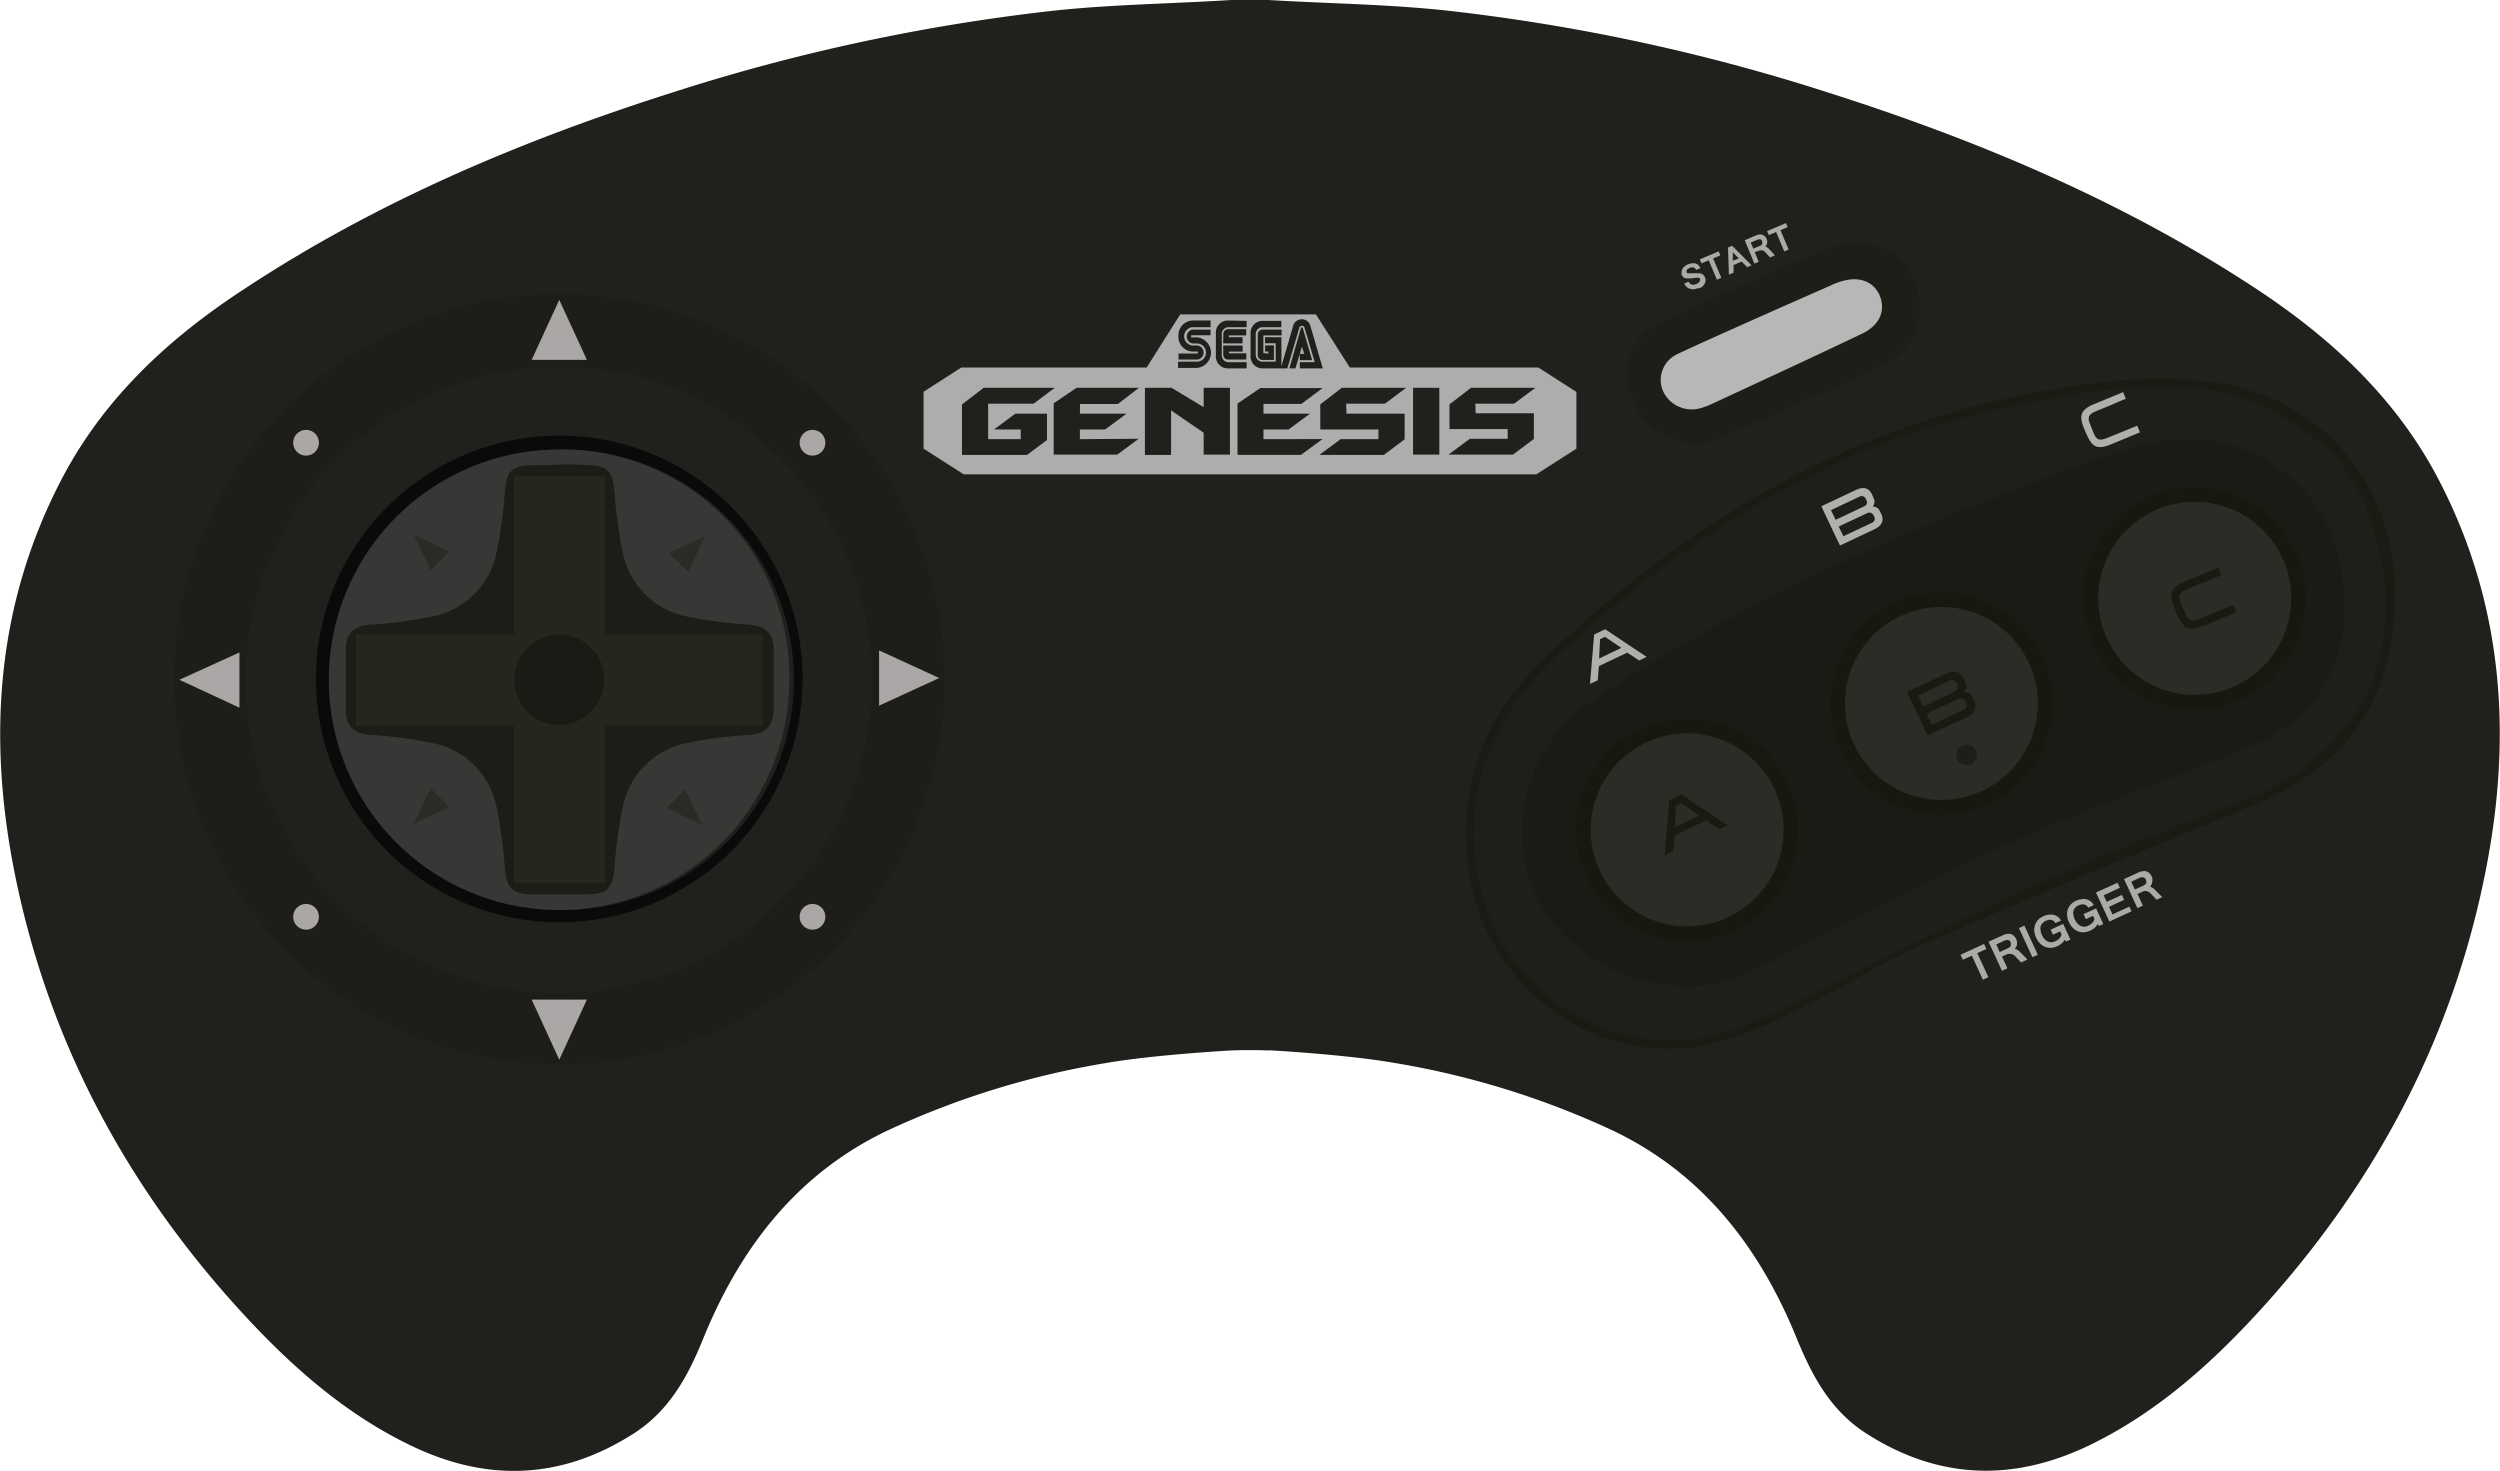 <svg id="Layer_1" data-name="Layer 1" xmlns="http://www.w3.org/2000/svg" viewBox="0 0 257.88 151.73"><title>controller</title><path d="M130.93,108.36q-2-.08-4,0s-7.81.43-12.76,1.28a86.75,86.75,0,0,0-22.67,7C82.23,121.07,76.37,128.7,72.57,138c-1.61,4-3.54,7.54-7.25,9.9-7.45,4.75-15.14,5-23,1.18-6.71-3.24-12.2-8.09-17.19-13.5-12.17-13.2-20.35-28.53-23.75-46.2-2.62-13.68-1.68-27,4.82-39.65,4.4-8.58,11.2-14.85,19.12-20C39,20.73,53.87,14.47,69.36,9.54a201,201,0,0,1,39.16-8.42C114.65.45,120.86.39,127,0l.3,0h3.24l.29,0c6.17.37,12.37.43,18.5,1.1a200.85,200.85,0,0,1,39.16,8.42c15.5,4.93,30.4,11.19,44.06,20.15,7.93,5.2,14.72,11.47,19.13,20.05,6.5,12.63,7.44,26,4.81,39.65-3.39,17.67-11.58,33-23.74,46.2-5,5.41-10.49,10.25-17.2,13.5-7.87,3.8-15.56,3.57-23-1.18-3.71-2.36-5.63-5.95-7.24-9.9-3.8-9.31-9.66-16.94-18.94-21.37a86.87,86.87,0,0,0-22.67-7c-5-.86-12.77-1.28-12.77-1.28Z" fill="#20211d"/><path d="M228.67,39.46a49,49,0,0,0-14.45.34c-21.61,3-39.54,13.27-55,28.21-6.22,6-9,13.22-7.67,22.07,1.82,11.71,12.77,20,24.38,17.73a39.52,39.52,0,0,0,9.34-3.59c4.6-2.21,8.93-5,13.59-7,11-4.83,22.12-9.44,33.26-14,9.86-4,14.72-10.81,14.92-21.48C247.25,50.26,239.76,41.21,228.67,39.46Zm5.33,42a12.32,12.32,0,0,1-1.56.73C226,84.7,219.53,87,213.27,89.79c-9,4-17.83,8.47-26.66,12.88-4.52,2.26-8.86,4.71-14.17,4.66-10.68-.08-19.08-8-20.24-18.62-1-9.26,2.92-16.17,9.44-22,10.19-9.09,21.23-16.88,34.25-21.53,6.48-2.31,18.78-5.36,27.15-5.21,5.91-.32,11.11,1.58,16.34,5.73,4.25,3.37,6.13,9.89,6.63,14.84a10,10,0,0,1,.05,1.1c0,5.49-.76,13.51-12.06,19.8Z" fill="#1a1b13"/><path d="M246.06,61.65c0,5.49-.75,13.51-12.05,19.8a11.75,11.75,0,0,1-1.57.73c-6.4,2.53-12.91,4.79-19.17,7.61-9,4-17.83,8.47-26.66,12.88-4.52,2.26-8.86,4.71-14.17,4.67-10.68-.09-19.08-8-20.24-18.63-1-9.26,2.92-16.17,9.44-22,10.19-9.09,21.23-16.88,34.25-21.53,6.48-2.31,18.78-5.36,27.16-5.21,5.91-.31,11.1,1.58,16.33,5.73,4.25,3.37,6.14,9.89,6.63,14.84a10,10,0,0,1,.05,1.1Z" fill="#1e1f1a"/><path d="M194.49,37.59c-5.72,2.66-11.51,5.17-17.29,7.69a8.08,8.08,0,0,1-2,.43c-3.81,0-6.36-2.16-7.09-5.45A5.92,5.92,0,0,1,171.73,33c5.38-2.44,10.77-4.86,16.21-7.16,4.92-2.08,9.25.08,10,4.84A6.3,6.3,0,0,1,194.49,37.59Z" fill="#1e1e18"/><path d="M193.73,30.14c.84,1.54.46,3.37-1.89,4.39-5.08,2.43-10.19,4.78-15.29,7.15a6.33,6.33,0,0,1-1.52.51,3.26,3.26,0,0,1-3.55-2,2.93,2.93,0,0,1,1.26-3.51c.37-.28,11.15-5.06,16.12-7.24,2.77-1.32,4.31-.32,4.87.73Z" fill="#b7b7b7"/><path d="M175.17,29.71a1.55,1.55,0,0,1-.48.13.93.93,0,0,1-.4-.06.83.83,0,0,1-.32-.2,1.07,1.07,0,0,1-.23-.34l.44-.18a.74.74,0,0,0,.16.2.57.57,0,0,0,.19.1.55.55,0,0,0,.22,0,.85.85,0,0,0,.42-.17.4.4,0,0,0,.13-.13.35.35,0,0,0,.06-.14.26.26,0,0,0,0-.15.24.24,0,0,0-.09-.11.33.33,0,0,0-.15,0,.6.6,0,0,0-.23,0l-.33.05a2.91,2.91,0,0,1-.4,0,1.06,1.06,0,0,1-.31,0,.61.61,0,0,1-.22-.13.87.87,0,0,1-.16-.23.67.67,0,0,1,0-.31.61.61,0,0,1,.08-.3.92.92,0,0,1,.22-.26,1.4,1.4,0,0,1,.34-.21,1.56,1.56,0,0,1,.4-.1.87.87,0,0,1,.36,0,.73.73,0,0,1,.31.17,1,1,0,0,1,.22.32l-.43.18a.47.47,0,0,0-.67-.2.64.64,0,0,0-.31.22.28.28,0,0,0,0,.25.27.27,0,0,0,.07.08.2.2,0,0,0,.11,0,.48.48,0,0,0,.17,0l.23,0,.24,0,.25,0h.24a.86.86,0,0,1,.23.06.64.64,0,0,1,.19.13,1.14,1.14,0,0,1,.15.23.79.79,0,0,1,.06.34.85.85,0,0,1-.09.31,1,1,0,0,1-.22.28,1.25,1.25,0,0,1-.35.21Zm2.29-3.37-.75.32.85,2-.46.19-.84-2-.75.32-.17-.42,1.94-.82Zm3.26,1-.5.22-.56-.58-.84.36,0,.79-.48.2-.09-2.8.42-.18,2,2Zm-1.36-.68-.62-.64,0,.88Zm3.7-.31-.48.2-.51-.56a.53.53,0,0,0-.26-.15.48.48,0,0,0-.29,0L181,26l.41,1-.44.19-1-2.41,1.08-.46.19-.07a.84.84,0,0,1,.35-.07.64.64,0,0,1,.33.1l.13.1a.8.8,0,0,1,.18.27.7.7,0,0,1-.13.79.87.87,0,0,1,.41.27l.55.6Zm-2.2-.7.59-.25a.92.92,0,0,0,.2-.1.34.34,0,0,0,.12-.12.22.22,0,0,0,0-.13.42.42,0,0,0,0-.16.29.29,0,0,0-.2-.2.57.57,0,0,0-.34.06l-.64.27.27.63Zm3.54-2.22-.74.31.84,2-.45.19-.84-2-.75.32-.18-.41,1.95-.83.17.42Z" fill="#acaaa8"/><path d="M97.44,70.12A39.75,39.75,0,1,1,57.69,30.31,39.78,39.78,0,0,1,97.44,70.12ZM57.69,37.86A32.28,32.28,0,1,0,89.9,70.13,32.24,32.24,0,0,0,57.69,37.86Z" fill="#1e1e18"/><path d="M57.69,30.93l-2.85,6.19h5.7Z" fill="#aaa7a6"/><circle cx="31.57" cy="45.67" r="1.33" fill="#aaa7a6"/><circle cx="83.81" cy="45.67" r="1.33" fill="#aaa7a6"/><circle cx="83.81" cy="94.57" r="1.33" fill="#aaa7a6"/><circle cx="31.57" cy="94.57" r="1.33" fill="#aaa7a6"/><path d="M18.5,70.12,24.7,73v-5.7Zm39.19,39.19,2.85-6.2h-5.7ZM96.88,69.94l-6.2-2.85v5.7Z" fill="#aaa7a6"/><path d="M95.27,46.28l4.14,2.65h59.06l4.14-2.65V40.43l-3.92-2.52H139.24l-3.5-5.48h-14l-3.46,5.48H99.16l-3.89,2.5Z" fill="#afacad"/><path d="M126.19,36.58a.48.48,0,0,0,.47.51h1.9v-.64h-1.79v-.18h1.41v-.63h-2v.94Zm0-2.11a.5.5,0,0,1,.46-.51h1.9v.64h-1.79v.18h1.41v.64h-2Zm12.7,8.2h6v2.65l-2.15,1.61h-6.65l2.2-1.63h3.9v-1h-6V41.71L138.41,40h6.64l-2.19,1.64h-4ZM145.76,40h2.71v6.89h-2.71Zm6.46,2.63h6v2.65l-2.15,1.61h-6.65l2.2-1.63h3.9v-1h-6V41.71L151.74,40h6.64l-2.2,1.64h-4Z" fill="#20211d"/><path d="M130.33,45.3v-1h2.59l2.21-1.63h-4.8v-1h3.9l2.2-1.64H130l-2.35,1.6v5.29h6.55l2.22-1.63Zm-18.94,0v-1H114l2.2-1.63h-4.8v-1h3.91L117.49,40h-6.44l-2.36,1.6v5.29h6.56l2.21-1.63Zm12.77-.66-3.36-2.31v4.6h-2.7V40h2.74l3.32,2V40h2.71v6.89h-2.71Zm-22.23-3V45.3h3.36v-1h-2.75l2.19-1.63H108v2.72l-2.07,1.54h-6.7V41.72L101.47,40h7.33l-2.18,1.64Zm24.66-8.58a1.24,1.24,0,0,0-1.17,1.3v2.26A1.24,1.24,0,0,0,126.59,38h2v-.64h-1.92a.71.71,0,0,1-.64-.73V34.47a.7.7,0,0,1,.64-.72h1.92V33.1Zm3.73,3.37V34.6h1.88V34h-2a.5.5,0,0,0-.46.51v2.11a.48.48,0,0,0,.46.51h1.21V35.63h-.91v.63h.34v.21Zm-5.45-3.37H123a1.52,1.52,0,0,0-1.44,1.59A1.5,1.5,0,0,0,123,36.26h.57v.21h-2v.62h1.94a.73.73,0,0,0,0-1.45H123a.95.95,0,0,1,0-1.89h1.88Z" fill="#20211d"/><path d="M124.87,34.58h-2v.22h.59a1.58,1.58,0,0,1,0,3.15h-1.94v-.64h1.94a.94.94,0,0,0,0-1.88H123A.73.73,0,0,1,123,34h1.88Zm9.52-.73c0-.06,0-.07-.09-.07s-.08,0-.11.09L133,38h.63l.67-2.26.23.76h-.45v.65h1.27Z" fill="#20211d"/><path d="M130.15,38A1.23,1.23,0,0,1,129,36.66V34.4a1.24,1.24,0,0,1,1.17-1.3h2v.65h-2a.72.72,0,0,0-.64.72v2.11a.71.71,0,0,0,.64.73h1.42v-1.9h-1.1v-.63h1.69v3l1.2-4.12a.92.92,0,0,1,1.8,0L136.45,38h-2.37v-.64h1.54l-1.05-3.53c-.06-.2-.17-.22-.27-.22s-.22,0-.28.23L132.79,38Z" fill="#20211d"/><path d="M231.45,77.31c-8,3.19-16.1,6.07-23.93,9.58-8.32,3.74-16.42,8-24.54,12.17-6.31,3.18-8.4,3-13.23,2.2-3.51-.61-9-4-11.2-8.62a15.74,15.74,0,0,1-1.48-8.16c.62-6.37,3.92-10.09,8.08-12.82,15.28-10,31.86-17.25,48.95-23.47a46.5,46.5,0,0,1,9-2.72c10.06-1.42,18.3,5.72,18.72,15.91.31,7.83-3,13-10.39,15.93Z" fill="#1a1b15"/><path d="M169.85,67.76l-.76.37-1.24-.81-2.92,1.39-.12,1.46-.8.38.43-5.1,1.14-.54,4.27,2.85Zm-2.61-.93-1.69-1.14-.5.24-.1,2Zm25.92-14.55a.81.81,0,0,0,.1-.91L193.1,51c-.32-.68-.87-.83-1.66-.46l-3.56,1.68.31.67,1.28,2.71.33.67,3.56-1.68c.78-.37,1-.9.7-1.57l-.17-.34a.8.8,0,0,0-.73-.43Zm-.07,1.65-.46.22-2.48,1.16-.48-1,2.51-1.18.43-.2c.3-.14.53,0,.69.29S193.39,53.79,193.09,53.93Zm-.8-1.7-2.94,1.39-.48-1,2.94-1.39q.45-.21.69.3T192.29,52.23ZM218,41.68l-1.73.71c-1.16.47-.86.9-.49,1.82s.47,1.43,1.62.95l3.06-1.25.28.69-3.05,1.26c-1.61.66-2,0-2.59-1.36s-.73-2.14.87-2.8L219,40.45l.28.68-1.32.55Z" fill="#b1afae"/><circle cx="200.26" cy="72.56" r="11.48" fill="#181811"/><circle cx="200.26" cy="72.56" r="9.95" fill="#2c2b25"/><path d="M202.61,71.39a.88.88,0,0,0,.12-1l-.18-.38c-.35-.76-1-.92-1.84-.51l-4,1.87.34.74,1.43,3,.36.75,4-1.86c.88-.42,1.14-1,.79-1.75l-.19-.38A.9.9,0,0,0,202.61,71.39Zm-.07,1.83-.51.24-2.76,1.3-.53-1.13,2.78-1.32.49-.22c.33-.15.58,0,.76.33S202.87,73.06,202.54,73.22Zm-.89-1.89-3.27,1.54-.53-1.13,3.26-1.54c.34-.15.59,0,.77.34S202,71.17,201.65,71.33Z" fill="#1a1a13"/><circle cx="202.86" cy="77.87" r="1.06" fill="#1e1e18"/><circle cx="174.03" cy="85.6" r="11.48" fill="#181811"/><circle cx="174.03" cy="85.6" r="9.95" fill="#2c2b25"/><path d="M178.21,85.13l-.86.41-1.38-.9-3.24,1.55-.13,1.62-.89.42.48-5.67,1.26-.6,4.76,3.17Zm-2.91-1-1.88-1.27-.55.26-.11,2.22Z" fill="#1a1a13"/><circle cx="226.39" cy="61.72" r="11.48" fill="#181811"/><circle cx="226.39" cy="61.72" r="9.95" fill="#2c2b25"/><path d="M227.64,59.94l-1.92.79c-1.29.52-1,1-.54,2s.51,1.58,1.8,1.06l3.39-1.4.32.77-3.39,1.4c-1.8.73-2.25,0-2.88-1.51s-.82-2.37,1-3.11l3.41-1.39.32.76Z" fill="#1a1a13"/><path d="M204.9,97.89l-.94.43,1.15,2.48-.57.26-1.14-2.48-.93.42-.24-.51,2.43-1.12ZM209.09,99l-.61.28-.66-.69a.64.64,0,0,0-.52-.19.45.45,0,0,0-.19,0l-.6.27.56,1.21-.56.26-1.39-3,1.35-.61.23-.11a1.33,1.33,0,0,1,.44-.09.91.91,0,0,1,.23,0,1,1,0,0,1,.36.2,1.07,1.07,0,0,1,.14.16,1,1,0,0,1,.1.18,1,1,0,0,1,.09.53.91.91,0,0,1-.23.47,1.21,1.21,0,0,1,.53.32l.73.74Zm-2.82-.79.75-.35a1.17,1.17,0,0,0,.25-.14.4.4,0,0,0,.14-.15.24.24,0,0,0,0-.17.46.46,0,0,0,0-.2.37.37,0,0,0-.26-.23.66.66,0,0,0-.43.08l-.8.37.36.79Zm3.93.28-.55.25-1.39-3,.56-.26,1.38,3Zm2-.88a1.77,1.77,0,0,1-.64.16,1.43,1.43,0,0,1-.61-.1,1.76,1.76,0,0,1-.52-.35,2.19,2.19,0,0,1-.59-1.28,1.63,1.63,0,0,1,.08-.63,1.47,1.47,0,0,1,.31-.52,1.52,1.52,0,0,1,.54-.37,1.47,1.47,0,0,1,.53-.16,1.44,1.44,0,0,1,.51,0,1.23,1.23,0,0,1,.79.6l-.58.26a.63.63,0,0,0-.18-.21.55.55,0,0,0-.24-.12.66.66,0,0,0-.28,0A1.17,1.17,0,0,0,211,95a.87.87,0,0,0-.32.24.78.78,0,0,0-.19.33,1.12,1.12,0,0,0,0,.41,1.59,1.59,0,0,0,.14.47,1.68,1.68,0,0,0,.27.42.93.93,0,0,0,.33.24.69.69,0,0,0,.37.08.92.92,0,0,0,.39-.09,1.6,1.6,0,0,0,.45-.3,1,1,0,0,0,.21-.41l-.14-.32-.75.35-.23-.52,1.29-.6.75,1.62-.43.2-.17-.18a1.09,1.09,0,0,1-.28.36,2.09,2.09,0,0,1-.47.3ZM215.59,96a1.79,1.79,0,0,1-.65.17,1.52,1.52,0,0,1-.6-.11,1.37,1.37,0,0,1-.52-.35,1.81,1.81,0,0,1-.4-.59,1.84,1.84,0,0,1-.19-.69,1.45,1.45,0,0,1,.38-1.14,1.75,1.75,0,0,1,.54-.38,1.82,1.82,0,0,1,.54-.15,1.24,1.24,0,0,1,.51,0,1.19,1.19,0,0,1,.44.21,1.17,1.17,0,0,1,.34.39l-.57.27a.67.67,0,0,0-.19-.22.7.7,0,0,0-.23-.11.93.93,0,0,0-.29,0,1.12,1.12,0,0,0-.31.1,1.14,1.14,0,0,0-.33.23,1.06,1.06,0,0,0-.18.33.93.93,0,0,0,0,.41,1.56,1.56,0,0,0,.14.48,1.62,1.62,0,0,0,.27.41,1.15,1.15,0,0,0,.33.25,1,1,0,0,0,.38.08.81.81,0,0,0,.39-.1,1.22,1.22,0,0,0,.44-.3.91.91,0,0,0,.22-.41l-.15-.31-.74.34-.24-.52,1.3-.59.74,1.62-.43.19-.17-.18a1.13,1.13,0,0,1-.28.37,1.7,1.7,0,0,1-.46.29Zm4.29-2-2.29,1.06-1.39-3,2.23-1,.24.52-1.67.77.31.68,1.57-.72.23.51-1.56.72.36.78,1.73-.8Zm3.18-1.47-.6.28-.66-.69a.72.72,0,0,0-.33-.18.62.62,0,0,0-.38,0l-.6.28.55,1.2-.56.26-1.38-3,1.34-.62.24-.1a1.13,1.13,0,0,1,.44-.1.78.78,0,0,1,.22,0l.2.08a1.18,1.18,0,0,1,.31.28,1.62,1.62,0,0,1,.1.18A.88.88,0,0,1,222,91a.89.89,0,0,1-.22.47,1.14,1.14,0,0,1,.52.32l.73.74Zm-2.81-.79.74-.34a1.72,1.72,0,0,0,.25-.14.54.54,0,0,0,.15-.15.35.35,0,0,0,0-.17.54.54,0,0,0-.05-.21.38.38,0,0,0-.27-.23.64.64,0,0,0-.42.08l-.81.37.37.79Z" fill="#acaaa8"/><ellipse cx="57.69" cy="70.12" rx="32.21" ry="32.28" fill="#20211d"/><path d="M32.59,70a25.1,25.1,0,0,1,50.2.07A25.1,25.1,0,1,1,32.59,70ZM57.71,46.37a23.75,23.75,0,0,0-.11,47.49,23.75,23.75,0,1,0,.11-47.49Z" fill="#0a0a0a"/><path d="M57.72,46.37a23.75,23.75,0,1,0,23.7,23.68A23.4,23.4,0,0,0,57.72,46.37Z" fill="#373735"/><path d="M42.66,55.11l1.76,3.69,1.92-1.92Zm0,29.88,3.68-1.76-1.92-1.92Zm29.79.13-1.76-3.68-1.92,1.92Zm.27-29.83L69,57.05,71,59Z" fill="#292b27"/><path d="M79.8,70.12c0,1.07,0,2.14,0,3.21-.05,1.63-.89,2.36-2.54,2.48a43.75,43.75,0,0,0-6.36.83,8.39,8.39,0,0,0-6.69,6.76,44.6,44.6,0,0,0-.81,6c-.19,2.18-.65,2.79-2.77,2.86-1,0-1.93,0-2.9,0s-1.94,0-2.9,0c-2.12-.07-2.58-.68-2.77-2.86a44.6,44.6,0,0,0-.81-6,8.39,8.39,0,0,0-6.69-6.76,43.75,43.75,0,0,0-6.36-.83c-1.65-.12-2.49-.85-2.54-2.48,0-1.06,0-2.14,0-3.21s0-2.15,0-3.21c.05-1.63.89-2.36,2.54-2.48a43.75,43.75,0,0,0,6.36-.83,8.39,8.39,0,0,0,6.69-6.76,44.6,44.6,0,0,0,.81-6c.19-2.18.65-2.79,2.77-2.86,1,0,1.93,0,2.9-.06s1.94,0,2.9.06c2.12.07,2.58.68,2.77,2.86a44.6,44.6,0,0,0,.81,6,8.39,8.39,0,0,0,6.69,6.76,43.75,43.75,0,0,0,6.36.83c1.65.12,2.49.85,2.54,2.48C79.8,68,79.8,69.05,79.8,70.12Z" fill="#1d1d17"/><path d="M36.72,65.44H78.66v9.44H36.72Z" fill="#26261f"/><path d="M53,91.09V49.15h9.44V91.09Z" fill="#26261f"/><path d="M62.34,70.12a4.65,4.65,0,1,1-4.65-4.65h0a4.65,4.65,0,0,1,4.65,4.64Z" fill="#1a1b15"/></svg>